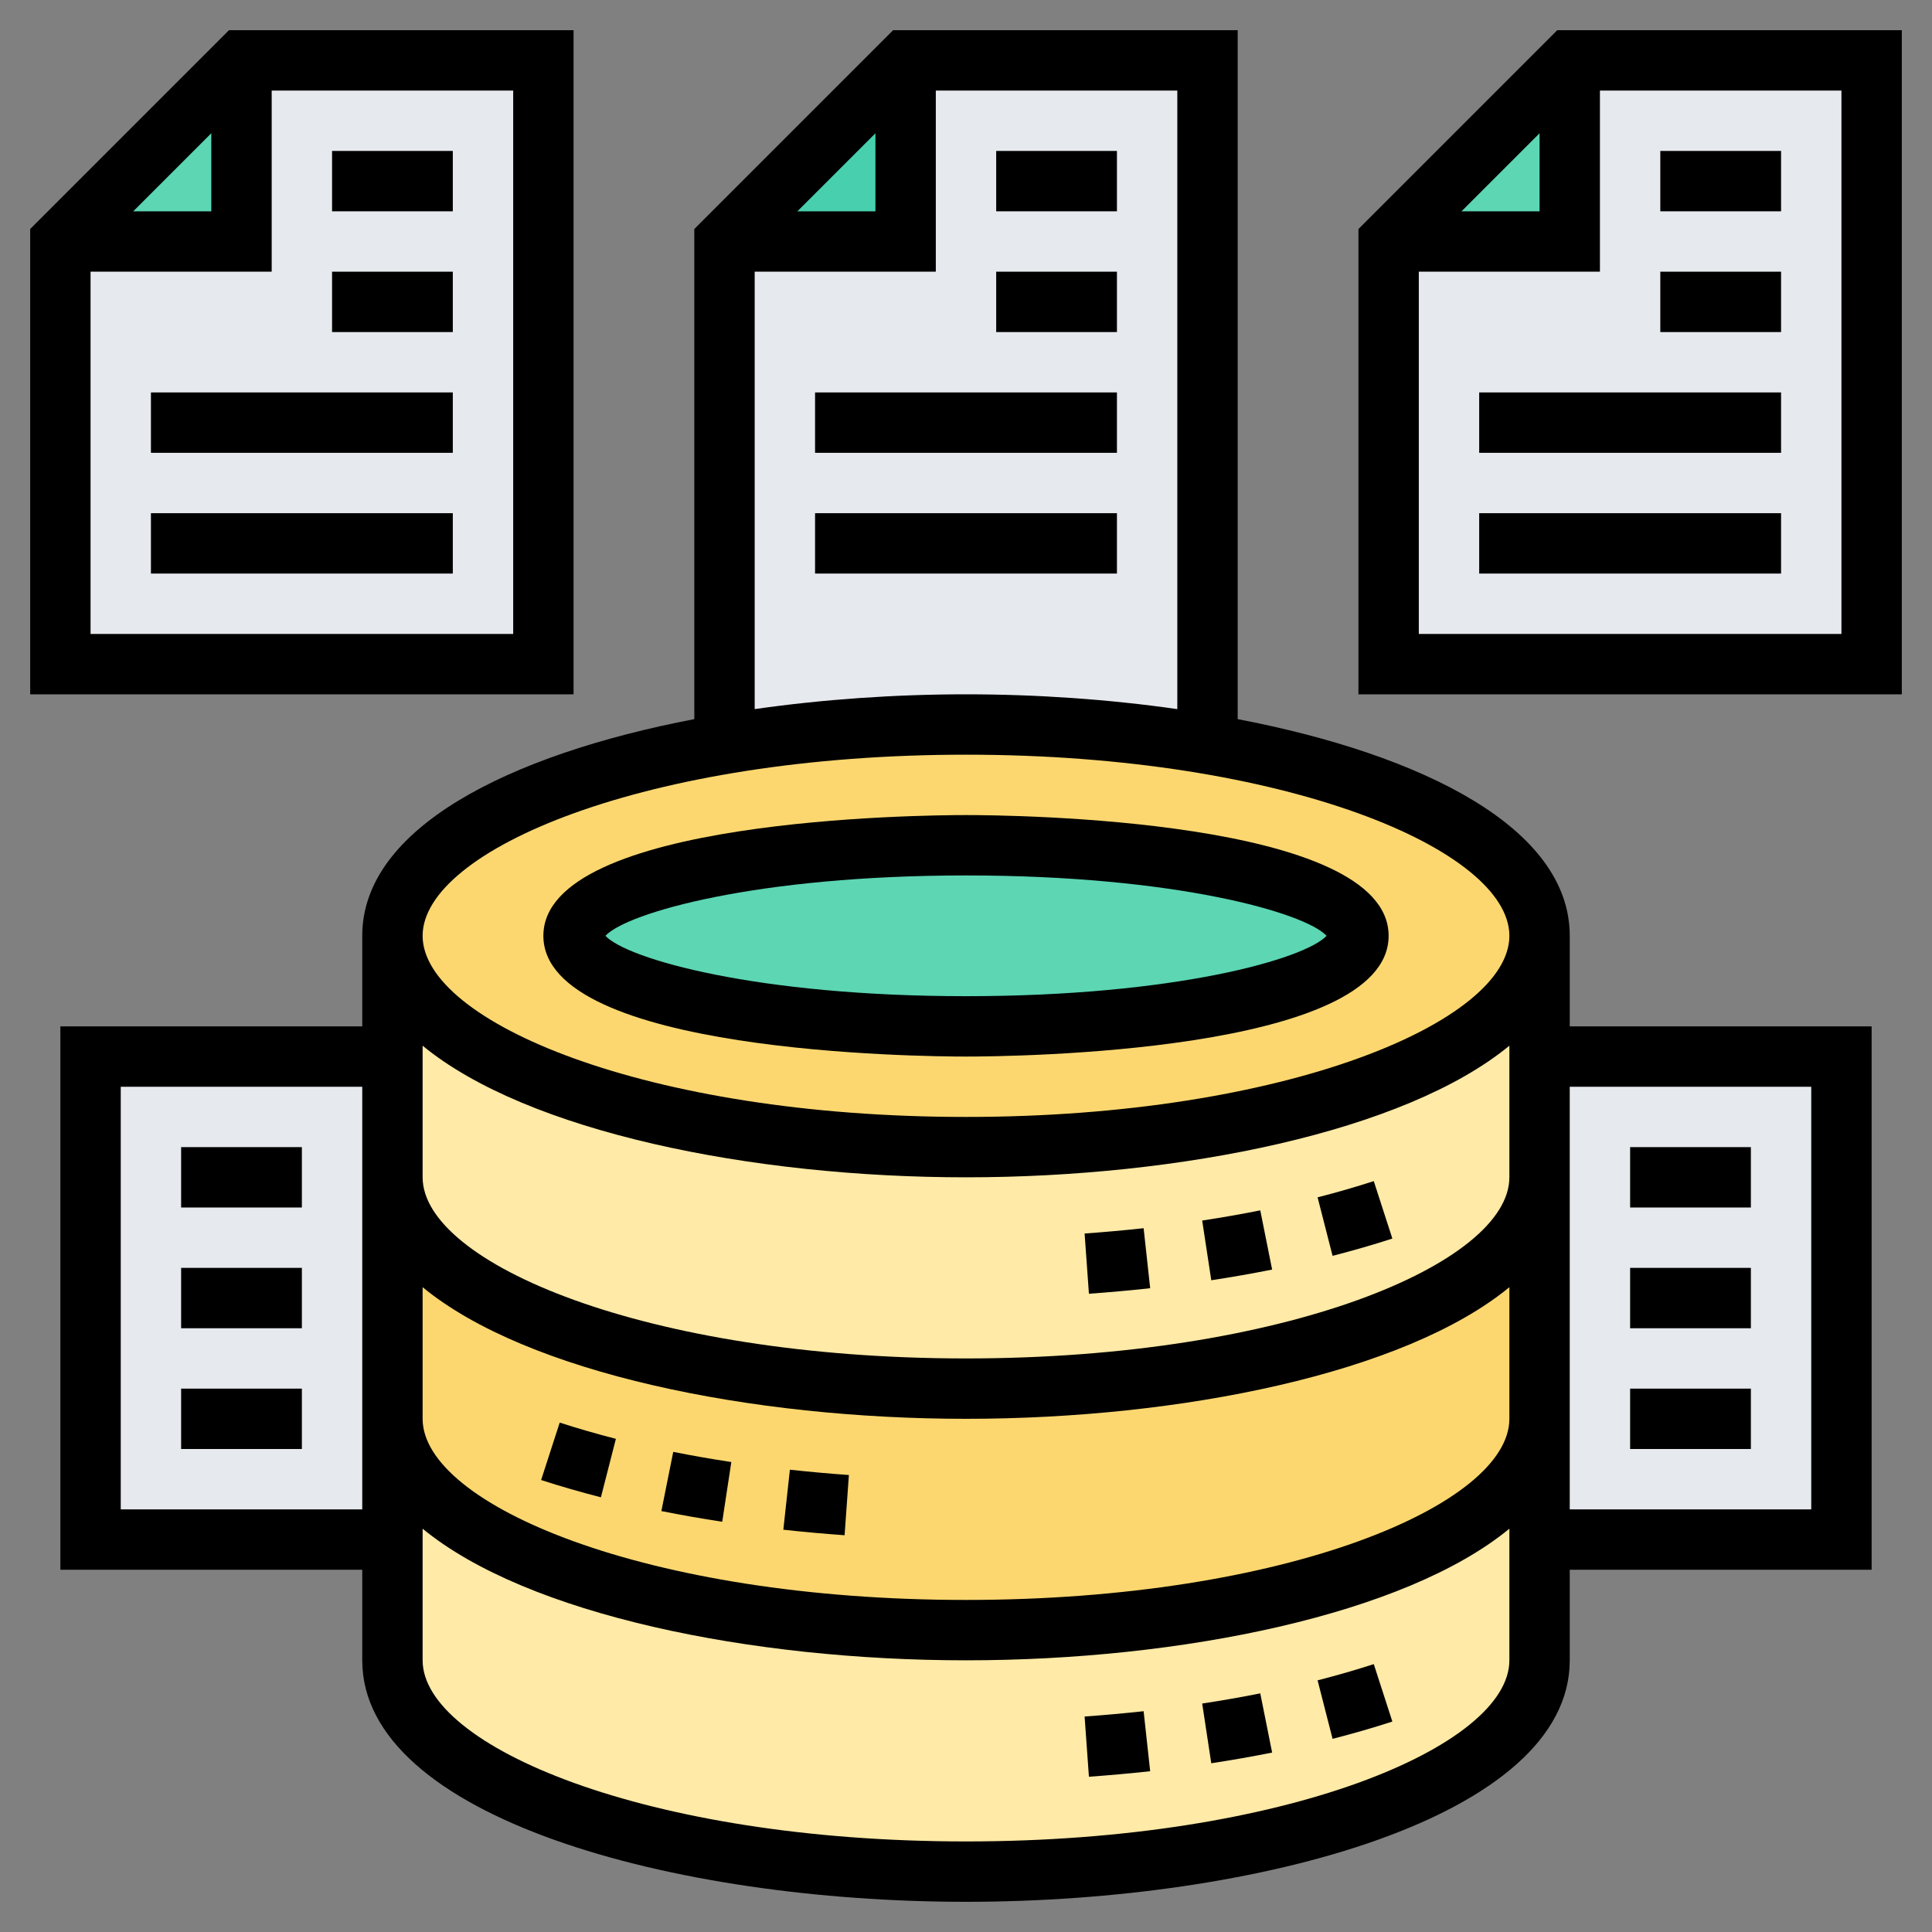 <svg id="Layer_35" enable-background="new 0 0 64 64" height="512" viewBox="0 0 64 64" width="512" xmlns="http://www.w3.org/2000/svg"><rect x="0" y="0" width="64" height="64" fill="#808080" stroke="none"/><g fill="#e6e9ed"><path d="m18 2v20h-16v-14h6v-6z"/><path d="m40 2v22.65c-2.43-.42-5.14-.65-8-.65s-5.57.23-8 .65v-16.65h6v-6z"/><path d="m52 8v-6h10v20h-16v-14z"/></g><path d="m30 2v6h-6z" fill="#48cfad"/><path d="m8 2v6h-6z" fill="#5cd6b3"/><path d="m52 2v6h-6z" fill="#5cd6b3"/><path d="m13 47v4h-10v-16h10v4z" fill="#e6e9ed"/><path d="m51 39v-4h10v16h-10v-4z" fill="#e6e9ed"/><path d="m51 51v4c0 3.87-8.51 7-19 7s-19-3.13-19-7v-4-4c0 3.87 8.51 7 19 7s19-3.13 19-7z" fill="#ffeaa7"/><path d="m51 35v4c0 3.87-8.51 7-19 7s-19-3.13-19-7v-4-4c0 3.87 8.51 7 19 7s19-3.13 19-7z" fill="#ffeaa7"/><path d="m51 39v8c0 3.87-8.51 7-19 7s-19-3.13-19-7v-8c0 3.87 8.51 7 19 7s19-3.13 19-7z" fill="#fcd770"/><path d="m51 31c0 3.87-8.51 7-19 7s-19-3.13-19-7c0-2.82 4.5-5.24 11-6.35 2.43-.42 5.14-.65 8-.65s5.57.23 8 .65c6.5 1.11 11 3.53 11 6.35z" fill="#fcd770"/><ellipse cx="32" cy="31" fill="#5cd6b3" rx="13" ry="3"/><path d="m39.824 40.432.301 1.978c.683-.104 1.356-.222 2.016-.354l-.393-1.961c-.629.125-1.272.238-1.924.337z"/><path d="m43.647 39.663.496 1.938c.68-.174 1.341-.365 1.981-.572l-.616-1.903c-.6.194-1.222.374-1.861.537z"/><path d="m35.929 40.862.143 1.995c.682-.049 1.358-.11 2.029-.183l-.217-1.988c-.647.07-1.299.129-1.955.176z"/><path d="m39.824 56.432.301 1.978c.683-.104 1.356-.222 2.016-.354l-.393-1.961c-.629.125-1.272.238-1.924.337z"/><path d="m43.647 55.663.496 1.938c.68-.174 1.341-.365 1.981-.572l-.616-1.903c-.6.194-1.222.374-1.861.537z"/><path d="m35.929 56.862.143 1.995c.682-.049 1.358-.11 2.029-.183l-.217-1.988c-.647.07-1.299.129-1.955.176z"/><path d="m24.226 48.432c-.652-.099-1.294-.211-1.924-.337l-.393 1.961c.66.132 1.333.25 2.016.354z"/><path d="m28.121 48.862c-.656-.047-1.309-.106-1.955-.176l-.217 1.988c.67.073 1.347.134 2.029.183z"/><path d="m20.402 47.663c-.639-.164-1.26-.343-1.861-.538l-.616 1.903c.64.207 1.301.397 1.981.572z"/><path d="m32 35c1.433 0 14-.112 14-4s-12.567-4-14-4-14 .112-14 4 12.567 4 14 4zm0-6c6.929 0 11.228 1.233 11.945 2-.717.767-5.016 2-11.945 2s-11.228-1.233-11.945-2c.717-.767 5.016-2 11.945-2z"/><path d="m52 31c0-3.56-4.837-5.996-11-7.178v-22.822h-11.414l-6.586 6.586v16.236c-6.163 1.182-11 3.618-11 7.178v3h-10v18h10v3c0 5.196 10.305 8 20 8s20-2.804 20-8v-3h10v-18h-10zm-38 11.64c3.463 2.851 10.892 4.36 18 4.36s14.537-1.509 18-4.36v4.36c0 2.838-7.392 6-18 6s-18-3.162-18-6zm18 2.36c-10.608 0-18-3.162-18-6v-4.36c3.463 2.851 10.892 4.36 18 4.36s14.537-1.509 18-4.36v4.36c0 2.838-7.392 6-18 6zm-3-40.586v2.586h-2.586zm-4 4.586h6v-6h8v20.49c-2.266-.324-4.65-.49-7-.49s-4.734.166-7 .49zm7 16c10.608 0 18 3.162 18 6s-7.392 6-18 6-18-3.162-18-6 7.392-6 18-6zm-28 25v-14h8v14zm28 11c-10.608 0-18-3.162-18-6v-4.36c3.463 2.851 10.892 4.36 18 4.36s14.537-1.509 18-4.36v4.36c0 2.838-7.392 6-18 6zm28-25v14h-8v-14z"/><path d="m19 1h-11.414l-6.586 6.586v15.414h18zm-12 3.414v2.586h-2.586zm10 16.586h-14v-12h6v-6h8z"/><path d="m11 5h4v2h-4z"/><path d="m11 9h4v2h-4z"/><path d="m5 13h10v2h-10z"/><path d="m5 17h10v2h-10z"/><path d="m33 5h4v2h-4z"/><path d="m33 9h4v2h-4z"/><path d="m27 13h10v2h-10z"/><path d="m27 17h10v2h-10z"/><path d="m51.586 1-6.586 6.586v15.414h18v-22zm-.586 3.414v2.586h-2.586zm10 16.586h-14v-12h6v-6h8z"/><path d="m55 5h4v2h-4z"/><path d="m55 9h4v2h-4z"/><path d="m49 13h10v2h-10z"/><path d="m49 17h10v2h-10z"/><path d="m54 38h4v2h-4z"/><path d="m54 42h4v2h-4z"/><path d="m54 46h4v2h-4z"/><path d="m6 38h4v2h-4z"/><path d="m6 42h4v2h-4z"/><path d="m6 46h4v2h-4z"/></svg>